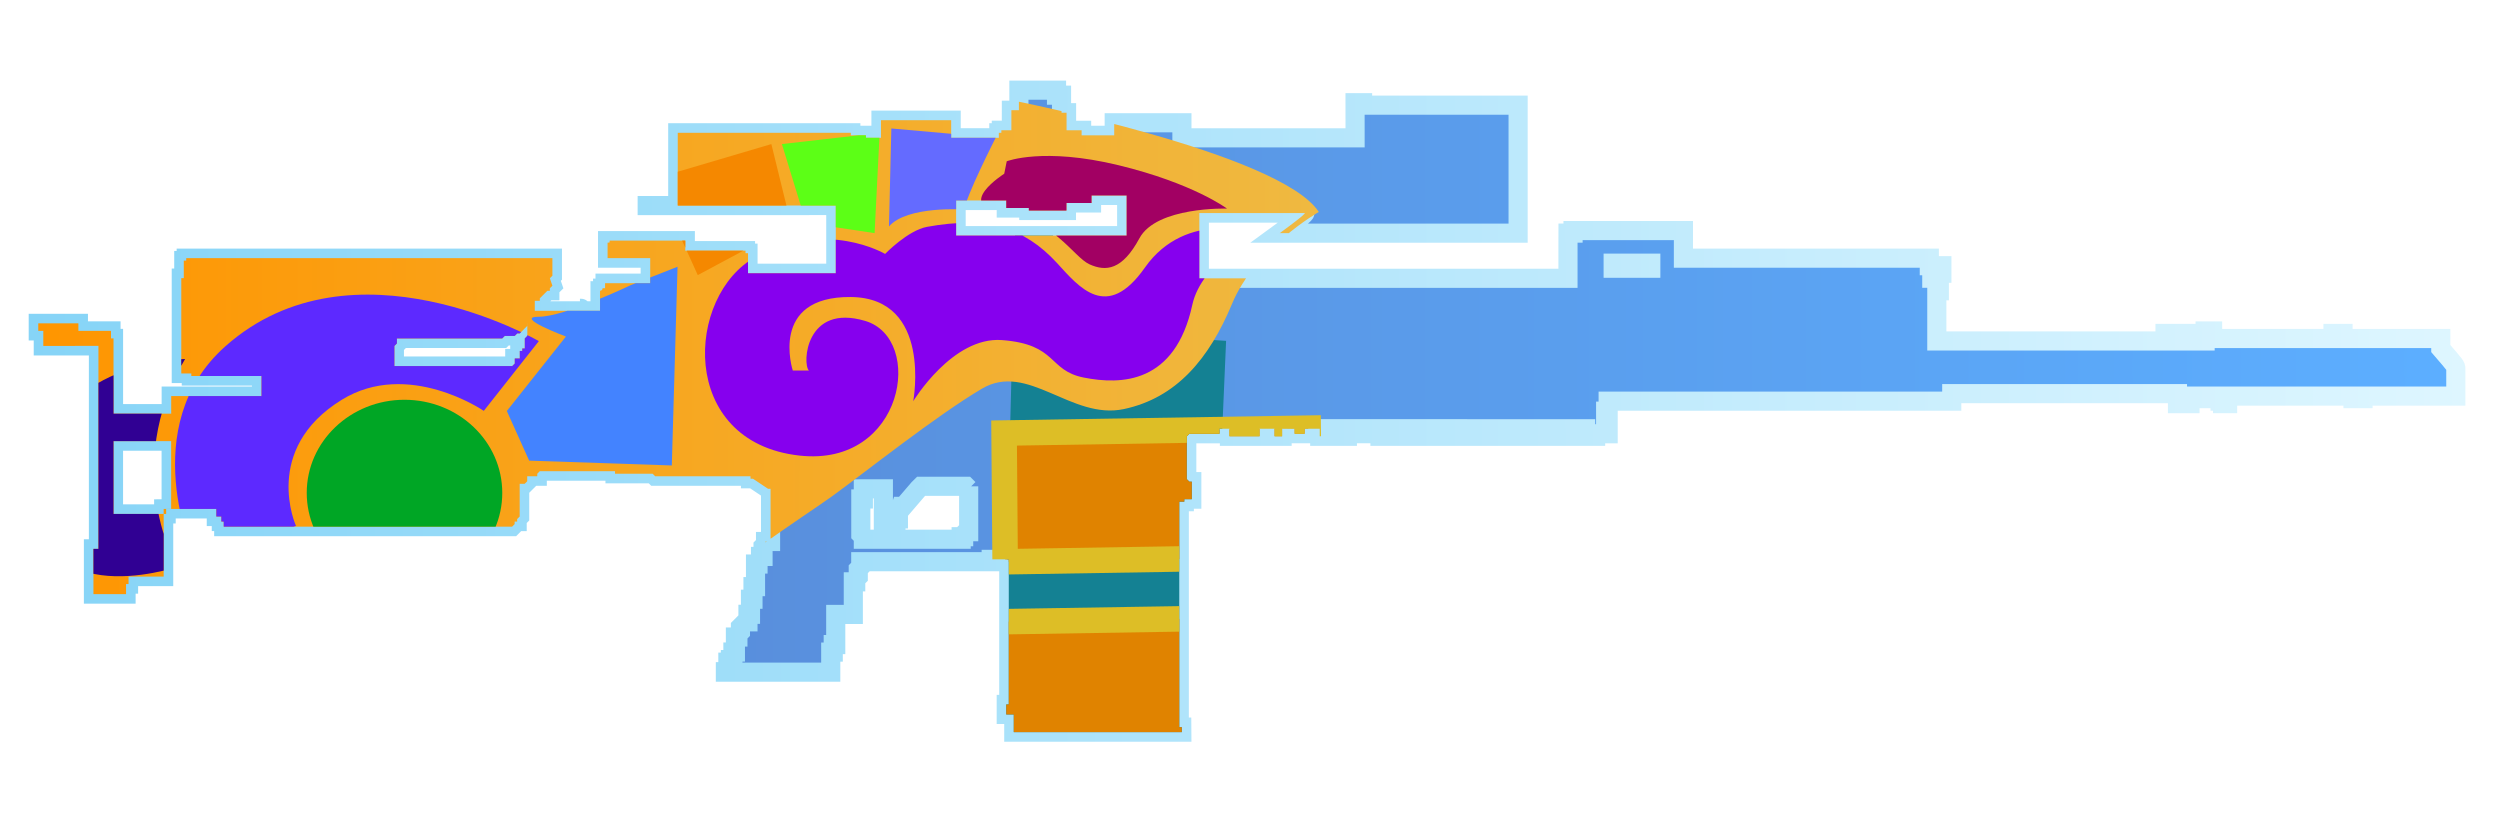 <?xml version="1.0" encoding="utf-8"?>
<!-- Generator: Adobe Illustrator 16.0.0, SVG Export Plug-In . SVG Version: 6.00 Build 0)  -->
<!DOCTYPE svg PUBLIC "-//W3C//DTD SVG 1.0//EN" "http://www.w3.org/TR/2001/REC-SVG-20010904/DTD/svg10.dtd">
<svg version="1.0" id="图层_1" xmlns="http://www.w3.org/2000/svg" xmlns:xlink="http://www.w3.org/1999/xlink" x="0px" y="0px"
	 width="98px" height="32px" viewBox="0 0 98 32" enable-background="new 0 0 98 32" xml:space="preserve">
<linearGradient id="SVGID_1_" gradientUnits="userSpaceOnUse" x1="372.46" y1="-262.717" x2="467.228" y2="-262.717" gradientTransform="matrix(1 0 0 -1 -370.96 -246.6)">
	<stop  offset="0" style="stop-color:#5782CE"/>
	<stop  offset="0.99" style="stop-color:#5CAEFF"/>
</linearGradient>
<linearGradient id="SVGID_2_" gradientUnits="userSpaceOnUse" x1="1.125" y1="16.117" x2="96.643" y2="16.117">
	<stop  offset="0" style="stop-color:#86D4F7"/>
	<stop  offset="1" style="stop-color:#DEF6FF"/>
</linearGradient>
<path fill="url(#SVGID_1_)" stroke="url(#SVGID_2_)" stroke-width="0.75" stroke-miterlimit="10" d="M96.268,14.446v0.098l0,0v0.098
	c0,0,0,0,0,0.099c0,0,0,0,0,0.098v0.099l0,0v0.098c0,0,0,0,0,0.099c0,0,0,0,0,0.098c0,0,0,0,0,0.099c0,0,0,0,0,0.098v0.098
	c-0.101,0-0.101,0-0.196,0c-1.181,0-2.36,0-3.441,0v0.098c-0.099,0-0.295,0-0.394,0v-0.098c-1.671,0-3.244,0-4.915,0v0.098v0.099
	v0.098l0,0c-0.098,0-0.098,0-0.197,0v-0.098h-0.098l0,0c0,0,0,0,0-0.099l0,0v-0.098c-0.098,0-0.295,0-0.491,0v0.098
	c-0.098,0-0.098,0-0.197,0v-0.098c-0.098,0-0.295,0-0.491,0v0.098v0.099v0.098c0,0-0.098,0-0.197,0h-0.098l0,0
	c-0.098,0-0.098,0-0.196,0l0,0v-0.098v-0.099v-0.098v-0.098c-2.949,0-5.8,0-8.651,0l0,0l0,0c0,0,0,0-0.098,0h-0.099v0.295
	c-0.099,0-0.197,0-0.295,0c-4.424,0-8.75,0-13.174,0v0.393c0,0,0,0-0.098,0v0.59h0.098v0.294h-0.098l0,0l0,0l0,0l0,0l0,0
	c-0.098,0-0.295,0-0.394,0v0.1c-0.098,0-0.196,0-0.391,0v-0.296c-0.197,0-0.491,0-0.688,0v0.296c-0.1,0-0.197,0-0.295,0v-0.296
	c-0.101,0-0.297,0-0.491,0v0.296c-0.101,0-0.297,0-0.394,0v-0.296c-0.195,0-0.391,0-0.59,0v0.296c-0.101,0-0.297,0-0.394,0v-0.296
	c-0.194,0-0.295,0-0.491,0v0.296c-0.098,0-0.295,0-0.391,0v-0.296c-0.197,0-0.394,0-0.593,0v0.296c-0.098,0-0.194,0-0.295,0v-0.296
	H57.34c-0.098,0-0.195,0-0.295,0v0.296c-0.1,0-0.196,0-0.295,0v-0.296c-0.196,0-0.394,0-0.592,0v0.296c-0.099,0-0.196,0-0.295,0
	v-0.296c-0.098,0-0.295,0-0.491,0v0.296c-0.099,0-0.295,0-0.394,0v-0.296c-0.194,0-0.295,0-0.491,0v0.296c-0.099,0-0.296,0-0.392,0
	v-0.296c-0.196,0-0.295,0-0.491,0v0.196c-0.1,0-0.197,0-0.295,0v-0.196c-0.197,0-0.297,0-0.491,0v0.296c-0.102,0-0.197,0-0.297,0
	v-0.296c-0.099,0-0.296,0-0.491,0v0.296c-0.1,0-0.195,0-0.296,0v-0.296c-0.196,0-0.391,0-0.59,0v0.196c-0.098,0-0.295,0-0.394,0
	v-0.196c-0.098,0-0.294,0-0.491,0v0.296c-0.098,0-0.196,0-0.295,0v-0.296c-0.197,0-0.393,0-0.589,0v0.296c-0.394,0-0.787,0-1.18,0
	v-0.296c-0.098,0-0.294,0-0.393,0v0.099l0,0l0,0l0,0v0.098l0,0l0,0l0,0c-0.098,0-0.197,0-0.295,0s-0.098,0-0.196,0h-0.099l0,0
	h-0.098l0,0l0,0c-0.099,0-0.099,0-0.197,0s-0.098,0-0.098,0l0,0l0,0c0,0,0,0-0.099,0h-0.098l0,0l-0.099,0.1l0,0l0,0v0.098l0,0l0,0
	l0,0c0,0,0,0,0,0.098l0,0c0,0,0,0,0,0.101v0.492c0,0,0,0,0,0.099c0,0.1,0,0.1,0,0.1v0.095v0.098v0.099v0.098c0,0.1,0,0.1,0,0.1v0.1
	c0,0,0,0,0,0.1l0,0l0.099,0.099l0,0c0,0,0,0,0.098,0l0,0l0,0l0,0v0.688l0,0l0,0l0,0l0,0c-0.098,0-0.197,0-0.294,0v0.098h-0.099
	c0,0,0,0-0.098,0l0,0c0,0.099,0,0.099,0,0.197s0,0.099,0,0.197c0,0,0,0.098,0,0.195c0,0.099,0,0.196,0,0.196c0,0.1,0,0.1,0,0.195
	s0,0.1,0,0.197c0,0.097,0,0.099,0,0.194c0,0.101,0,0.101,0,0.196c0,0.101,0,0.101,0,0.196c0,0.1,0,0.197,0,0.295
	c0,0,0,0.101,0,0.197c0,0.099,0,0.099,0,0.196s0,0.098,0,0.197c0,0.098,0,0.098,0,0.196s0,0.099,0,0.196c0,0,0,0.099,0,0.194
	c0,0.102,0,0.197,0,0.197c0,0.1,0,0.1,0,0.195c0,0.099,0,0.1,0,0.196c0,0.1,0,0.1,0,0.196c0,0,0,0.1,0,0.196
	c0,0.099,0,0.099,0,0.197c0,0.098,0,0.195,0,0.294c0,0.1,0,0.1,0,0.197s0,0.098,0,0.195c0,0.1,0,0.1,0,0.198
	c0,0.098,0,0.098,0,0.196c0,0.096,0,0.194,0,0.295c0,0,0,0.099,0,0.196c0,0.096,0,0.194,0,0.194c0,0.102,0,0.102,0,0.197
	c0,0,0,0.1,0,0.195c0,0.099,0,0.1,0,0.196c0,0.1,0,0.1,0,0.1v1.48c0,0.098,0,0.098,0,0.197v0.098v0.099v0.098c0,0,0,0,0.098,0V28.7
	c-2.163,0-4.228,0-6.39,0c-0.099,0-0.099,0-0.099,0h-0.098v-0.099c0,0,0,0,0-0.099c0-0.098,0,0,0-0.098v-0.099c0,0,0,0,0-0.098l0,0
	c0,0,0,0,0-0.1l0,0c0,0,0,0,0-0.1l0,0l0,0c-0.099,0-0.196,0-0.295,0v-0.392c0,0,0,0,0.099,0c0-0.099,0-0.195,0-0.195
	c0-0.101,0-0.101,0-0.196c0-0.1,0-0.1,0-0.197c0-0.097,0-0.099,0-0.196s0-0.098,0-0.196s0-0.099,0-0.195c0-0.1,0-0.196,0-0.296
	c0,0,0-0.099,0-0.195c0-0.101,0-0.101,0-0.196c0-0.1,0-0.1,0-0.197c0-0.097,0-0.099,0-0.196c0-0.097,0-0.196,0-0.295
	c0,0,0-0.099,0-0.196s0-0.196,0-0.196c0-0.099,0-0.099,0-0.195c0-0.101,0-0.101,0-0.196c0-0.1,0-0.1,0-0.197c0,0,0-0.099,0-0.194
	c0-0.1,0-0.1,0-0.198s0-0.195,0-0.293c0-0.101,0-0.101,0-0.198c0-0.099,0-0.099,0-0.196s0-0.098,0-0.195c0-0.1,0-0.1,0-0.197
	c0-0.096,0-0.196,0-0.294c0,0,0-0.101,0-0.197c0-0.096,0-0.099,0-0.196c-0.099,0-0.099,0-0.099,0c-0.098,0-0.197,0-0.295,0l0,0
	c0,0,0,0-0.098,0l0,0l0,0h-0.099c-0.098,0-0.098,0-0.098,0v0.092c-1.573,0-3.146,0-4.719,0c-0.098,0-0.295,0-0.394,0v0.195
	l-0.098,0.1l0,0l0,0l0,0l0,0l0,0v0.098l0,0l0,0v0.099l0,0v0.099l0,0l-0.099,0.098l0,0l0,0l0,0l0,0v0.099l0,0l0,0l0,0l0,0H33.45
	v0.098l0,0v0.1l0,0l0,0l0,0l0,0l0,0l0,0l0,0v1.081c0,0,0,0-0.099,0c-0.196,0-0.393,0-0.59,0l0,0v0.098l0,0l0,0l0,0l0,0l0,0l0,0l0,0
	l0,0l0,0l0,0l0,0l0,0l0,0l0,0v0.099l0,0l0,0l0,0l0,0l0,0l0,0l0,0l0,0l0,0l0,0v0.786l0,0v0.197l0,0l0,0l0,0c0,0,0,0-0.098,0v0.098
	l0,0v0.099l0,0l0,0l0,0l0,0l0,0l0,0l0,0l0,0v0.099l0,0l0,0l0,0l0,0l0,0l0,0l0,0l0,0h-0.098l0,0l0,0l0,0l0,0l0,0l0,0l0,0v0.098l0,0
	l0,0l0,0l0,0l0,0l0,0l0,0l0,0v0.491l0,0l0,0l0,0l0,0v0.099l0,0v0.099l0,0c0,0,0,0-0.099,0l0,0c-0.197,0-0.393,0-0.59,0h-0.098
	c0,0,0,0-0.098,0c0,0,0,0-0.098,0h-0.099c-0.098,0-0.098,0-0.197,0l0,0c-0.098,0-0.098,0-0.196,0c-0.099,0-0.099,0-0.197,0h-0.099
	h-0.098c-0.099,0-0.099,0-0.197,0h-0.099h-0.098h-0.098c-0.098,0-0.098,0-0.098,0h-0.099c-0.098,0-0.098,0-0.197,0h-0.098h-0.098
	l0,0h-0.099h-0.098H29.32h-0.098h-0.099h-0.098c-0.099,0-0.099,0-0.099,0s0,0-0.098,0h-0.098c-0.098,0-0.098,0-0.098,0
	c-0.099,0-0.099,0-0.197,0l0,0v-0.393l0,0v0.098l0,0l0,0l0,0l0,0l0,0l0,0c0,0,0,0,0.098,0v-0.098l0,0l0,0h0.099v-0.1l0,0l0,0
	c0,0,0,0,0.098,0v-0.098l0,0l0,0l0,0l0,0v-0.099l0,0v-0.098l0,0l0,0l0,0l0,0c0,0,0,0,0.098,0v-0.492l0,0l0,0l0,0l0,0l0,0l0,0v-0.098
	l0,0l0,0h0.098v-0.099l0.099-0.099v-0.099l0,0l0,0l0,0l0,0v-0.098l0.098-0.098l0,0l0.099-0.102l0,0l0,0h0.098v-0.099l0,0v-0.098l0,0
	V24.08l0,0l0,0l0,0h0.099v-0.099l0,0v-0.099l0,0l0,0l0,0l0,0l0,0l0,0v-0.098l0,0v-0.197l0,0l0,0V23.49h0.098l0,0v-0.099l0,0l0,0
	v-0.099l0,0l0,0l0,0l0,0v-0.099l0,0v-0.098l0,0l0,0v-0.098h0.099v-0.886c0,0,0,0,0.098,0l0,0l0,0l0,0v-0.098l0,0l0,0l0.098-0.101
	v-0.1c0,0,0,0,0.099,0l0,0v-0.098l0,0l0,0l0,0l0,0l0,0l0,0l0,0l0,0l0,0V21.62l0,0l0,0l0,0l0,0l0,0l0,0l0,0v-0.098l0,0v-0.098l0,0
	l0,0l0,0l0,0l0,0l0.098-0.098l0,0l0,0l0,0l0,0v-0.099l0,0l0,0l0,0l0,0l0,0l0,0l0,0l0,0l0,0l0,0c0,0,0,0,0.099,0l0,0h0.098v-0.098
	l0,0v-0.099l0,0v-0.099l0,0l0,0v-0.295l0,0v-0.098l0,0v-1.377h-0.098l0,0l0,0l0,0l0,0l0,0l0,0l0,0l0,0l-0.59-0.394l0,0l0,0h-0.098
	l0,0v-0.098H29.32l0,0l0,0c0,0,0,0-0.098,0l0,0l0,0l0,0l0,0l0,0c0,0,0,0-0.099,0c-1.18,0-2.359,0-3.44,0l0,0l0,0l0,0l0,0
	l-0.099-0.098c0,0,0,0-0.098,0l0,0c0,0,0,0-0.099,0l0,0h-0.098l0,0c0,0,0,0-0.099,0h-0.098c-0.295,0-0.688,0-0.983,0v-0.1
	c-0.786,0-1.475,0-2.261,0c0,0,0,0-0.099,0c-0.197,0-0.393,0-0.59,0l0,0l-0.098,0.1l0,0l0,0l0,0l0,0l0,0l0,0l0,0l0,0l0,0l0,0l0,0
	l0,0v0.098c0,0,0,0-0.099,0l0,0l0,0l0,0l0,0l0,0l0,0l0,0h-0.098l0,0l0,0l0,0l0,0h-0.099c0,0,0,0-0.098,0l0,0l0,0v0.098l0,0l0,0l0,0
	l0,0l0,0l0,0l0,0l0,0l0,0l0,0l0,0v0.099l0,0l-0.099,0.099l0,0l0,0l0,0l0,0l0,0l0,0l0,0l0,0l0,0l0,0l0,0l0,0l0,0l0,0h-0.098l0,0l0,0
	l0,0l0,0l0,0l0,0l0,0c0,0,0,0-0.098,0l0,0l0,0l0,0l0,0l0,0l0,0l0,0l0,0l0,0v0.099l0,0c0,0,0,0,0,0.098c0,0.099,0,0,0,0s0,0,0,0.099
	c0,0.101,0,0.101,0,0.101s0,0,0,0.099c0,0,0,0,0,0.1v0.098c0,0,0,0,0,0.099c0,0.101,0,0,0,0.101c0,0.099,0,0.099,0,0.099s0,0,0,0.1
	l0,0v0.091c0,0,0,0,0,0.098l0,0l-0.099,0.099c0,0,0,0,0,0.099c0,0,0,0-0.098,0c0,0,0,0,0,0.099c0,0,0,0-0.099,0.1c0,0,0,0-0.098,0
	l0,0h-0.098c0,0,0,0-0.098,0c0,0,0,0-0.099,0l0,0c-2.163,0-4.325,0-6.488,0c-0.786,0-1.475,0-2.261,0c-0.688,0-1.376,0-2.064,0l0,0
	c0,0,0,0-0.099,0v-0.1l0,0l0,0v-0.099H8.676l0,0c0-0.099,0-0.099,0-0.197l0,0c-0.098,0-0.196,0-0.196,0v-0.098l0,0c0,0,0,0,0-0.098
	l0,0c0,0,0,0,0-0.102c-0.688,0-1.376,0-2.064,0v0.102c0,0.098,0,0.098,0,0.195c0,0.099,0,0.099,0,0.195c0,0.101,0,0.101,0,0.196
	c0,0.097,0,0.196,0,0.295c0,0.101,0,0.101,0,0.197c0,0.096,0,0.1,0,0.195c0,0.098,0,0.099,0,0.196c0,0.1,0,0.1,0,0.195
	c0,0.1,0,0.1,0,0.197c0,0.099,0,0.099,0,0.196c0,0,0,0,0,0.099v0.394c-0.099,0-0.197,0-0.394,0l0,0c-0.295,0-0.688,0-0.983,0v0.294
	c0,0,0,0-0.098,0v0.393l0,0c0,0,0,0-0.099,0c-0.098,0-0.295,0-0.492,0l0,0l0,0l0,0H4.252l0,0c0,0,0,0-0.098,0s-0.197,0-0.197,0
	c-0.098,0-0.197,0-0.294,0l0,0v-0.094v-0.098v-0.098c0-0.102,0-0.102,0-0.102v-0.099c0,0,0,0,0-0.1c0-0.098,0-0.098,0-0.098v-0.099
	v-0.095v-0.098c0-0.1,0-0.1,0-0.1v-0.098v-0.098v-0.099v-0.099c0,0,0,0,0-0.099c0-0.1,0-0.1,0-0.1v-0.1c0,0,0.098,0,0.196,0v-0.292
	l0,0l0,0c0-0.098,0-0.098,0-0.196s0-0.099,0-0.194c0-0.102,0-0.102,0-0.197s0-0.1,0-0.195c0-0.099,0-0.1,0-0.196
	c0-0.1,0-0.1,0-0.195c0-0.101,0-0.101,0-0.197c0-0.099,0-0.197,0-0.295c0,0,0-0.1,0-0.196c0-0.1,0-0.1,0-0.197s0-0.195,0-0.195
	c0-0.1,0-0.198,0-0.198s0-0.098,0-0.195c0,0,0-0.099,0-0.195c0-0.101,0-0.197,0-0.197c0-0.1,0-0.1,0-0.195c0-0.098,0-0.099,0-0.196
	c0-0.1,0-0.1,0-0.195c0-0.1,0-0.1,0-0.197c0-0.099,0-0.099,0-0.196c0-0.097,0-0.196,0-0.295c0,0,0-0.099,0-0.197
	c0-0.098,0-0.098,0-0.196c0-0.098,0-0.098,0-0.196c0-0.099,0-0.099,0-0.196c0-0.099,0-0.197,0-0.295c0,0,0-0.098,0-0.196
	s0-0.197,0-0.197c0-0.099,0-0.099,0-0.197s0-0.098,0-0.196c0-0.099,0-0.099,0-0.197l0,0l0,0l0,0c0,0,0,0,0-0.099c0,0,0,0,0-0.098
	c0,0,0,0,0-0.099l0,0v-0.098c0,0,0,0,0-0.099v-0.106l0,0c0,0,0,0,0-0.099l0,0c0,0,0,0,0-0.098c0,0,0,0,0-0.098c0,0,0,0,0-0.098
	c0,0,0,0,0-0.099v0.492c0,0,0,0,0-0.099c0,0,0,0,0-0.098s0-0.098,0-0.098s0,0,0-0.098l0,0c0,0,0,0,0-0.099c0-0.098,0,0,0-0.098
	v-0.099H1.697l0,0v-0.196v-0.098v-0.295c-0.098,0-0.098,0-0.197,0v-0.295c0.295,0,0.492,0,0.786,0l0,0c0.295,0,0.492,0,0.787,0
	v0.295H2.975l0,0c0.492,0,0.885,0,1.376,0v0.295h0.099l0,0c0,0.098,0,0.098,0,0.197c0,0.098,0,0.196,0,0.196
	c0,0.098,0,0.098,0,0.197c0,0.098,0,0.098,0,0.196s0,0.098,0,0.197c0,0,0,0.098,0,0.197c0,0.098,0,0.098,0,0.196
	c0,0.099,0,0.197,0,0.295c0,0.098,0,0.098,0,0.196c0,0.098,0,0.098,0,0.197c0,0.098,0,0.098,0,0.196s0,0.098,0,0.197
	c0,0.098,0,0.197,0,0.294c0,0,0,0.099,0,0.197c0.786,0,1.475,0,2.261,0c0-0.099,0-0.099,0-0.197c0-0.098,0-0.098,0-0.196
	c0-0.098,0-0.098,0-0.197c0-0.098,0-0.098,0-0.098h0.099c0.098,0,0.098,0,0.197,0c1.082,0,2.162,0,3.244,0c0-0.098,0-0.098,0-0.196
	v-0.099v-0.098v-0.099c0-0.098,0-0.098,0-0.098v-0.099v-0.098l0,0c-0.885,0-1.868,0-2.752,0v-0.099c-0.098,0-0.197,0-0.393,0v-0.393
	l0,0v-0.295l0,0l0,0c0,0,0-0.098,0-0.197v-0.098c0-0.099,0-0.099,0-0.196c0-0.099,0-0.099,0-0.099s0-0.098,0-0.197v-0.098
	c0,0,0-0.098,0-0.197v-0.098c0-0.099,0-0.099,0-0.197s0-0.098,0-0.196v-0.099c0,0,0-0.098,0-0.197v-0.098c0-0.099,0-0.099,0-0.099
	v-0.098c0-0.099,0-0.099,0-0.197v-0.098c0,0,0-0.098,0-0.197l0,0v-0.295l0,0v-0.098h0.098v-0.688H7.3V10.12c0.099,0,0.099,0,0.197,0
	l0,0c0.099,0,0.196,0,0.394,0c3.047,0,6.193,0,9.24,0c0.099,0,0.197,0,0.295,0c0.393,0,0.885,0,1.278,0l0,0l0,0
	c0.197,0,0.492,0,0.786,0c0.197,0,0.394,0,0.59,0h0.197c0.394,0,0.688,0,1.082,0l0,0c0.098,0,0.196,0,0.295,0l0,0l0,0l0,0l0,0v0.491
	l0,0l0,0v0.099l0,0v0.098l0,0l0,0l0,0l0,0l-0.099,0.099l0,0l0.099,0.294l0,0L21.554,11.3l0,0v0.099h-0.098l0,0l-0.098,0.098l0,0l0,0
	l-0.098,0.098l0,0l-0.099,0.098l0,0l0,0l0,0l0,0v0.099h-0.098l0,0l0,0l0,0c0,0,0,0-0.099,0v0.491l0,0l0,0l0,0v0.099l0,0
	l-0.098,0.098l0,0l0,0l0,0l0,0l0,0l0,0l0,0l-0.099,0.098l0,0l0,0l-0.098,0.098l0,0l0,0v0.099l0,0l0,0l0,0l0,0l0,0l0,0l0,0l0,0l0,0
	l0,0l0,0l0,0l0,0l-0.099,0.098l0,0l0,0l0,0l0,0l0,0l0,0l0,0l0,0l-0.098,0.099l0,0l-0.098,0.098l0,0h-0.099l-0.098,0.098l0,0l0,0l0,0
	l0,0H20.08l0,0l0,0l0,0h-0.098l0,0c0,0,0,0-0.098,0l0,0l0,0h-0.098l0,0l-0.099,0.099l0,0l0,0c0,0,0,0-0.098,0l0,0H19.49l0,0h-0.098
	c-1.278,0-2.556,0-3.834,0v0.098l0,0v0.099l-0.098,0.098c0,0,0,0,0,0.099v0.098l0,0c0,0,0,0,0,0.099v0.098c0,0,0,0,0,0.098l0,0
	v0.098c0,0,0,0,0,0.099l0,0v0.098c0.885,0,1.868,0,2.752,0c0.59,0,1.18,0,1.77,0l0,0l0,0l0,0l0,0l0,0c0,0,0,0,0.098,0l0,0l0,0l0,0
	l0,0l0,0l0,0l0,0l0,0l0,0l0.099-0.098l0,0l0,0V14.15l0,0l0,0l0,0l0,0l0,0l0,0l0,0v-0.098l0,0l0,0c0,0,0,0,0.098,0l0,0
	c0,0,0,0,0.099,0l0,0l0,0l0,0l0,0l0,0l0,0v-0.098l0,0l0,0v-0.098l0,0l0,0l0,0l0,0l0,0v-0.099l0,0l0,0c0,0,0,0,0.098,0l0,0l0,0l0,0
	l0,0l0,0l0,0l0,0l0,0l0,0l0,0v-0.098l0,0l0,0l0,0c0,0,0,0,0.098,0l0,0l0,0v-0.099l0,0l0,0v-0.294l0,0l0,0l0,0l0,0l0,0l0,0l0,0l0,0
	l0,0l0,0l0,0l0,0l0,0l0,0l0,0l0.099-0.099l0,0l0,0l0,0l0,0l0,0v-0.098l0,0l0,0l0,0l0,0l0,0l0,0l0,0v-0.787l0,0l0,0l0,0l0,0l0,0l0,0
	c0,0,0,0,0.098,0l0,0l0,0l0,0l0,0l0,0l0,0l0,0l0,0v-0.098l0,0l0,0c0.099,0,0.099,0,0.196,0l0,0c0.197,0,0.394,0,0.688,0l0,0
	c0.098,0,0.197,0,0.295,0h0.098h0.099c0.098,0,0.098,0,0.197,0l0,0c0.294,0,0.491,0,0.786,0h0.294l0,0l0,0l0,0l0,0l0,0l0,0h0.099
	l0,0v-0.099v-0.098c0,0,0,0,0-0.099c0,0,0,0,0-0.098v-0.099v-0.098c0,0,0,0,0-0.098c0,0,0,0,0-0.098c0,0,0.099,0,0.099-0.099
	c0,0,0,0,0.098,0l0,0v-0.197l0,0h0.099c0.589,0,1.081,0,1.671,0V10.12c-0.393,0-0.885,0-1.278,0c-0.099,0-0.197,0-0.295,0
	c0,0,0,0-0.098,0V9.432c0.098,0,0.098,0,0.196,0c0.688,0,1.376,0,2.064,0l0,0l0,0l0,0l0,0l0,0h0.098l0,0l0,0l0,0l0,0
	c0.196,0,0.295,0,0.492,0c0,0,0,0,0.099,0l0,0h0.098l0,0l0,0V9.53l0,0v0.295c0.787,0,1.573,0,2.36,0v0.099h0.098v0.098v0.098l0,0
	c0,0,0,0,0,0.098v0.099c0,0,0,0,0,0.098c0,0.099,0,0,0,0.099l0,0v0.098l0,0c0,0,0,0,0,0.099l0,0c1.082,0,2.262,0,3.441,0v-0.099
	c0-0.098,0-0.098,0-0.196c0-0.098,0-0.098,0-0.197c0-0.098,0-0.098,0-0.196s0-0.197,0-0.295c0,0,0-0.098,0-0.196s0-0.098,0-0.197
	c0-0.098,0-0.098,0-0.197c0-0.098,0-0.098,0-0.196c0-0.098,0-0.197,0-0.295c0,0,0-0.098,0-0.196c0-0.099,0-0.197,0-0.197
	c0-0.099,0-0.099,0-0.197c-0.196,0-0.492,0-0.688,0l0,0l0,0l0,0h-0.098l0,0l0,0l0,0l0,0l0,0l0,0l0,0c0,0,0,0-0.099,0l0,0l0,0h-0.098
	l0,0H31.68c-2.163,0-4.228,0-6.39,0l0,0c-0.099,0-0.197,0-0.295,0h1.573c0-0.098,0-0.098,0-0.098V7.859V7.761l0,0
	c0-0.099,0-0.099,0-0.196c0,0,0-0.099,0-0.197c0-0.099,0-0.099,0-0.197c0,0,0-0.098,0-0.196c0-0.099,0-0.099,0-0.197V6.679
	c0-0.098,0-0.098,0-0.196c0-0.099,0-0.099,0-0.197V6.188c0-0.098,0-0.098,0-0.196c0-0.098,0-0.098,0-0.197c0,0,0-0.098,0-0.196
	s0-0.098,0-0.197c0,0,0-0.098,0-0.197c0.099,0,0.295,0,0.394,0l0,0c2.163,0,4.325,0,6.39,0v0.099c0,0,0.099,0,0.197,0l0,0h0.099l0,0
	h0.098h0.099l0,0h0.098v0.098c0,0,0,0,0.099,0l0,0l0,0l0,0l0,0c0.196,0,0.294,0,0.492,0V5.303c0-0.099,0-0.197,0-0.197
	c0-0.098,0-0.098,0-0.197c0,0,0-0.098,0-0.197c0.098,0,0.196,0,0.294,0c0,0,0,0,0.099,0c0.786,0,1.573,0,2.359,0v0.394l0,0
	c0,0.098,0,0.098,0,0.197v0.098c0.59,0,1.278,0,1.868,0V5.205c0,0,0,0,0.099,0V5.106c0.197,0,0.295,0,0.492,0l0,0c0,0,0,0-0.099,0
	v-0.59l0,0l0,0l0,0V4.32c0.099,0,0.197,0,0.295,0l0,0V4.222V4.124V4.025V3.927V3.829l0,0V3.534c0.491,0,0.983,0,1.475,0V3.73
	c0.098,0,0.098,0,0.196,0v0.492l0,0V4.32c0,0,0,0,0,0.099l0,0c0.098,0,0.197,0,0.197,0v0.688c0.197,0,0.393,0,0.59,0v0.197l0,0l0,0
	l0,0l0,0l0,0l0,0l0,0l0,0c0.393,0,0.885,0,1.278,0c0-0.099,0-0.099,0-0.197V5.008l0,0V4.812c0.787,0,1.475,0,2.261,0
	c0.098,0,0.196,0,0.393,0v0.197v0.098v0.098c0,0.099,0,0.099,0,0.197c0.688,0,1.376,0,2.064,0l0,0l0,0h0.098l0,0c0,0,0,0,0.098,0
	c0.099,0,0,0,0,0h0.099h0.099h0.098h0.098h0.098c0,0,0,0,0.099,0l0,0l0,0c0,0,0,0,0.098,0c0,0,0,0,0.099,0l0,0c0,0,0.098,0,0.197,0
	h0.098h0.098l0,0l0,0c0,0,0.102,0,0.197,0l0,0l0,0c0,0,0,0,0.099,0l0,0h0.099h0.098l0,0c0,0,0.101,0,0.197,0l0,0h0.099h0.098l0,0
	h0.098c0.099,0,0.099,0,0.099,0l0,0h0.099c0.099,0,0.099,0,0.196,0l0,0h0.098l0,0h0.1c0.098,0,0.098,0,0.196,0l0,0l0,0
	c0,0,0,0,0.098,0l0,0c0.099,0,0.197,0,0.295,0c0.1,0,0.1,0,0.197,0l0,0c0,0,0.098,0,0.196,0l0,0h0.099h0.099
	c0.098,0,0.098,0,0.195,0c0.1,0,0.1,0,0.197,0l0,0c0,0,0,0,0.099,0l0,0h0.098l0,0l0,0V4.025l0,0l0,0c0.099,0,0.197,0,0.295,0v0.098
	c1.868,0,3.735,0,5.604,0l0,0h0.099c0.101,0,0.196,0,0.394,0V4.32v0.099v0.098c0,0,0,0.099,0,0.196c0,0.099,0,0.099,0,0.197
	c0,0.099,0,0.099,0,0.197s0,0.098,0,0.197c0,0.098,0,0.197,0,0.295c0,0,0,0.098,0,0.196c0,0.099,0,0.197,0,0.197
	c0,0.099,0,0.099,0,0.196c0,0,0,0.099,0,0.197c0,0.099,0,0.099,0,0.197c0,0,0,0.098,0,0.197c0,0.098,0,0.098,0,0.197
	c0,0.098,0,0.098,0,0.196s0,0.098,0,0.197c0,0.098,0,0.098,0,0.197c0,0.098,0,0.196,0,0.294c0,0.099,0,0.099,0,0.197
	s0,0.197,0,0.295c0,0.099,0,0.099,0,0.197s0,0.098,0,0.196c0,0.099,0,0.099,0,0.197c0,0,0,0.099,0,0.196c-0.099,0-0.197,0-0.394,0
	l0,0c-1.865,0-3.735,0-5.603,0l0,0c-0.195,0-0.393,0-0.591,0c-0.098,0-0.098,0-0.197,0l0,0c0,0-0.098,0-0.195,0c0,0,0,0-0.099,0
	s-0.099,0-0.197,0l0,0h-0.098c-0.098,0-0.098,0-0.098,0l0,0c-0.102,0-0.102,0-0.197,0h-0.099c0,0,0,0-0.099,0
	c-0.098,0-0.098,0-0.098,0h-0.099h-0.098h-0.1c-0.098,0-0.098,0-0.098,0h-0.098h-0.099l0,0c-0.099,0-0.099,0-0.099,0
	s-0.099,0-0.196,0h-0.098c-0.101,0-0.101,0-0.101,0c-0.099,0-0.099,0-0.195,0h-0.098c1.08-0.786,0.982-0.786,0.982-0.786h-0.098
	h-0.099c-0.099,0-0.099,0-0.099,0h-0.099l0,0h-0.098l0,0c0,0,0,0-0.098,0l0,0c0,0,0,0-0.101,0h-0.099h-0.099h-0.096
	c-0.099,0-0.099,0-0.099,0s-0.099,0-0.196,0c-0.885,0-1.77,0-2.753,0l0,0h-0.099c0,0.099,0,0.099,0,0.099c0,0.098,0,0.098,0,0.196
	s0,0.098,0,0.197c0,0.098,0,0.098,0,0.197c0,0,0,0.098,0,0.196c0,0.098,0,0.098,0,0.197c0,0.098,0,0.196,0,0.294
	c0,0,0,0.099,0,0.197c0,0.098,0,0.098,0,0.196s0,0.098,0,0.197c0,0.098,0,0.098,0,0.197c0,0.098,0,0.196,0,0.294v0.099
	c4.817,0,9.634,0,14.451,0l0,0c0,0,0,0,0-0.099c0,0,0,0,0-0.098l0,0c0,0,0,0,0-0.099l0,0c0,0,0,0,0-0.098v-0.492c0,0,0,0,0-0.098
	l0,0c0,0,0,0,0-0.099s0,0,0-0.099c0,0,0,0,0-0.098l0,0V9.137c0.098,0,0.098,0,0.197,0V9.039c0.884,0,1.671,0,2.555,0l0,0
	c0.1,0,0.197,0,0.295,0c0,0,0,0,0.102,0l0,0l0,0l0,0h0.098l0,0l0,0l0,0h0.099l0,0l0,0l0,0h0.096l0,0c0,0,0,0,0.099,0l0,0
	c0.295,0,0.592,0,0.885,0l0,0l0,0l0,0c0,0,0,0,0.098,0v0.098l0,0l0,0l0,0l0,0v0.099l0,0v0.098l0,0v0.099l0,0V9.53l0,0l0,0l0,0l0,0
	l0,0v0.098l0,0v0.098l0,0v0.394c0.983,0,1.967,0,2.949,0c0,0,0,0,0.101,0h0.099l0,0c2.163,0,4.325,0,6.49,0v0.295
	c0.196,0,0.295,0,0.492,0v0.295c-0.102,0-0.296,0-0.395,0v0.197l0,0c0.099,0,0.197,0,0.296,0v0.098l0,0v0.394c0,0,0,0-0.099,0v0.098
	c0,0,0,0.098,0,0.196v0.099c0,0,0,0.098,0,0.197v0.098v0.099c0,0.098,0,0.098,0,0.197c0,0.098,0,0.098,0,0.098
	c0,0.098,0,0.098,0,0.196v0.099c0,0.098,0,0.098,0,0.197v0.098c0,0.098,0,0.098,0,0.197v0.098c2.949,0,5.997,0,8.946,0v-0.098
	v-0.099v-0.098c0,0,0,0,0.098,0c0.101,0,0.297,0,0.394,0v0.197v0.098h0.095l0,0c0.195,0,0.391,0,0.589,0v-0.295
	c0.099,0,0.099,0,0.197,0v0.098v0.099l0,0l0.098,0.098l0,0c0,0,0,0,0.1,0v-0.098c0,0,0-0.099,0-0.197c0,0,0,0,0-0.098
	c0.1,0,0.1,0,0.195,0l0,0h0.099v0.098l0,0v0.197c1.573,0,3.146,0,4.719,0v-0.197c0.098,0,0.295,0,0.394,0v0.197
	c1.278,0,2.556,0,3.832,0v0.197c0,0,0,0,0,0.098c0,0,0,0,0,0.099l0,0C96.268,14.347,96.268,14.347,96.268,14.446L96.268,14.446z
	 M63.236,10.514c0.491,0,0.982,0,1.475,0v-0.197c-0.492,0-0.983,0-1.475,0V10.514z M44.165,5.893L44.165,5.893L44.165,5.893
	L44.165,5.893z M40.331,8.154c-0.295,0-0.59,0-0.885,0V7.859c-0.59,0-1.278,0-1.868,0l0,0H37.48l0,0c0,0.099,0,0.099,0,0.197
	s0,0.098,0,0.197c0,0,0,0.098,0,0.197c0,0.098,0,0.098,0,0.196s0,0.098,0,0.197c0,0.098,0,0.098,0,0.197c0,0.098,0,0.098,0,0.196
	h0.099c2.163,0,4.424,0,6.586,0c0,0,0,0,0-0.099c0-0.098,0-0.196,0-0.294c0,0,0-0.099,0-0.197s0-0.196,0-0.196
	c0-0.099,0-0.099,0-0.197c0-0.099,0-0.099,0-0.197s0-0.098,0-0.197c0-0.098,0-0.098,0-0.197c-0.295,0-0.59,0-0.885,0h-0.099
	c-0.098,0-0.294,0-0.393,0v0.295c-0.294,0-0.688,0-0.983,0v0.295c-0.492,0-0.983,0-1.475,0V8.154z M33.843,19.164v0.099l0,0v0.295
	c0,0,0,0-0.099,0l0,0l0,0v0.099v0.098c0,0.101,0,0.101,0,0.101v0.099v0.099v0.096v0.098c0,0,0,0,0,0.101c0,0.1,0,0.1,0,0.1v0.098
	c0,0,0,0,0,0.098v0.098c0,0,0,0,0,0.102l0,0l0,0v0.099l0.099,0.1v0.093l0,0l0,0l0,0l0,0h0.098l0,0l0,0l0,0c0,0,0,0,0.099,0
	c0,0,0,0,0.098,0c0,0,0,0,0.098,0h0.098c0.983,0,2.065,0,3.048,0h0.098h0.099h0.098v-0.099c0,0,0,0,0.098,0l0,0v-0.099l0,0l0,0
	l0.099-0.098l0,0c0,0,0,0,0.098,0l0,0l0,0c0,0,0,0,0-0.1c0,0,0,0,0-0.1s0-0.1,0-0.1s0,0,0-0.099l0,0c0-0.099,0-0.099,0-0.099v-0.095
	v-0.098l0,0V20.05c0,0,0,0,0-0.102c0,0,0,0,0-0.099v-0.098l0,0v-0.098c0,0,0,0,0-0.099v-0.097l0,0v-0.295l0,0l0,0l0,0l0,0v-0.098
	l0,0v0.098l-0.098-0.098l0,0c0,0,0,0-0.099,0l0,0c-0.492,0-0.983,0-1.475,0l0,0l0,0l0,0l0,0l0,0l0,0l0,0l0,0c0,0,0,0-0.098,0l0,0
	c0,0,0,0-0.098,0l0,0l0,0l0,0l0,0l0,0l0,0l0,0l-0.099,0.098l0,0l0,0l-0.59,0.688c0,0,0,0-0.098,0l0,0l0,0l0,0l0,0l0,0l-0.099,0.295
	l0,0l0,0v0.098l0,0l0,0l0,0v0.099h-0.098v0.099l0,0l0,0v0.196l0,0v0.197l0,0v0.098l0,0l0,0l0,0l0,0v0.197h-0.099h-0.098h-0.099l0,0
	l0,0h-0.098l0,0l0,0l-0.098-0.099v-0.099l0,0v-0.098l0,0l0,0l0,0v0.295l0,0v-0.099l0,0v-0.296l0,0v-0.098l0,0l0,0c0,0,0,0,0-0.098
	l0,0c0,0,0,0,0-0.101v-0.195c0,0,0,0,0-0.099l0,0v-0.099V19.95v-0.098v-0.099c0,0,0,0,0-0.098l0,0v-0.099v-0.099l0,0v-0.295
	c-0.098,0-0.197,0-0.295,0l0,0C34.138,19.164,34.04,19.164,33.843,19.164L33.843,19.164L33.843,19.164L33.843,19.164L33.843,19.164z
	 M22.734,12.086C22.734,12.086,22.833,12.086,22.734,12.086L22.734,12.086L22.734,12.086L22.734,12.086z M4.449,17.395
	c0,0.099,0,0.099,0,0.197c0,0.098,0,0.098,0,0.196s0,0.194,0,0.194c0,0.101,0,0.101,0,0.197c0,0.096,0,0.1,0,0.195
	c0,0.098,0,0.099,0,0.196c0,0.1,0,0.1,0,0.195c0,0.1,0,0.197,0,0.296c0,0,0,0.1,0,0.196c0,0.1,0,0.1,0,0.196
	c0,0.099,0,0.197,0,0.197s0,0.098,0,0.195c0,0.099,0,0.099,0,0.198v0.102c0.688,0,1.376,0,2.064,0c0,0,0,0,0-0.098l0,0v-0.1l0,0
	c0.099,0,0.099,0,0.196,0l0,0l0,0v-0.688l0,0c0-0.099,0-0.099,0-0.196c0-0.099,0-0.099,0-0.195v-0.101c0,0,0,0,0-0.098
	s0-0.098,0-0.197c0-0.098,0-0.196,0-0.294c0,0,0-0.099,0-0.197c0-0.098,0-0.098,0-0.196s0-0.099,0-0.196c0-0.099,0-0.099,0-0.195
	v-0.101c-0.294,0-0.589,0-0.885,0c0,0-0.098,0-0.196,0c-0.394,0-0.787,0-1.18,0C4.449,17.296,4.449,17.296,4.449,17.395z
	 M15.459,19.95C15.459,19.95,15.558,19.95,15.459,19.95C15.558,19.95,15.558,19.95,15.459,19.95L15.459,19.95z"/>
<g>
	<defs>
		<path id="SVGID_3_" d="M96.268,14.446v0.098l0,0v0.098c0,0,0,0,0,0.099c0,0,0,0,0,0.098v0.099l0,0v0.098c0,0,0,0,0,0.099
			c0,0,0,0,0,0.098c0,0,0,0,0,0.099c0,0,0,0,0,0.098v0.098c-0.101,0-0.101,0-0.196,0c-1.181,0-2.36,0-3.441,0v0.098
			c-0.099,0-0.295,0-0.394,0v-0.098c-1.671,0-3.244,0-4.915,0v0.098v0.099v0.098l0,0c-0.098,0-0.098,0-0.197,0v-0.098h-0.098l0,0
			c0,0,0,0,0-0.099l0,0v-0.098c-0.098,0-0.295,0-0.491,0v0.098c-0.098,0-0.098,0-0.197,0v-0.098c-0.098,0-0.295,0-0.491,0v0.098
			v0.099v0.098c0,0-0.098,0-0.197,0h-0.098l0,0c-0.098,0-0.098,0-0.196,0l0,0v-0.098v-0.099v-0.098v-0.098c-2.949,0-5.8,0-8.651,0
			l0,0l0,0c0,0,0,0-0.098,0h-0.099v0.295c-0.099,0-0.197,0-0.295,0c-4.424,0-8.75,0-13.174,0v0.393c0,0,0,0-0.098,0v0.59h0.098
			v0.294h-0.098l0,0l0,0l0,0l0,0l0,0c-0.098,0-0.295,0-0.394,0v0.1c-0.098,0-0.196,0-0.391,0v-0.296c-0.197,0-0.491,0-0.688,0v0.296
			c-0.1,0-0.197,0-0.295,0v-0.296c-0.101,0-0.297,0-0.491,0v0.296c-0.101,0-0.297,0-0.394,0v-0.296c-0.195,0-0.391,0-0.59,0v0.296
			c-0.101,0-0.297,0-0.394,0v-0.296c-0.194,0-0.295,0-0.491,0v0.296c-0.098,0-0.295,0-0.391,0v-0.296c-0.197,0-0.394,0-0.593,0
			v0.296c-0.098,0-0.194,0-0.295,0v-0.296H57.34c-0.098,0-0.195,0-0.295,0v0.296c-0.1,0-0.196,0-0.295,0v-0.296
			c-0.196,0-0.394,0-0.592,0v0.296c-0.099,0-0.196,0-0.295,0v-0.296c-0.098,0-0.295,0-0.491,0v0.296c-0.099,0-0.295,0-0.394,0
			v-0.296c-0.194,0-0.295,0-0.491,0v0.296c-0.099,0-0.296,0-0.392,0v-0.296c-0.196,0-0.295,0-0.491,0v0.196c-0.1,0-0.197,0-0.295,0
			v-0.196c-0.197,0-0.297,0-0.491,0v0.296c-0.102,0-0.197,0-0.297,0v-0.296c-0.099,0-0.296,0-0.491,0v0.296c-0.1,0-0.195,0-0.296,0
			v-0.296c-0.196,0-0.391,0-0.59,0v0.196c-0.098,0-0.295,0-0.394,0v-0.196c-0.098,0-0.294,0-0.491,0v0.296c-0.098,0-0.196,0-0.295,0
			v-0.296c-0.197,0-0.393,0-0.589,0v0.296c-0.394,0-0.787,0-1.18,0v-0.296c-0.098,0-0.294,0-0.393,0v0.099l0,0l0,0l0,0v0.098l0,0
			l0,0l0,0c-0.098,0-0.197,0-0.295,0s-0.098,0-0.196,0h-0.099l0,0h-0.098l0,0l0,0c-0.099,0-0.099,0-0.197,0s-0.098,0-0.098,0l0,0
			l0,0c0,0,0,0-0.099,0h-0.098l0,0l-0.099,0.1l0,0l0,0v0.098l0,0l0,0l0,0c0,0,0,0,0,0.098l0,0c0,0,0,0,0,0.101v0.492
			c0,0,0,0,0,0.099c0,0.1,0,0.1,0,0.1v0.095v0.098v0.099v0.098c0,0.1,0,0.1,0,0.1v0.1c0,0,0,0,0,0.1l0,0l0.099,0.099l0,0
			c0,0,0,0,0.098,0l0,0l0,0l0,0v0.688l0,0l0,0l0,0l0,0c-0.098,0-0.197,0-0.294,0v0.098h-0.099c0,0,0,0-0.098,0l0,0
			c0,0.099,0,0.099,0,0.197s0,0.099,0,0.197c0,0,0,0.098,0,0.195c0,0.099,0,0.196,0,0.196c0,0.1,0,0.1,0,0.195s0,0.1,0,0.197
			c0,0.097,0,0.099,0,0.194c0,0.101,0,0.101,0,0.196c0,0.101,0,0.101,0,0.196c0,0.1,0,0.197,0,0.295c0,0,0,0.101,0,0.197
			c0,0.099,0,0.099,0,0.196s0,0.098,0,0.197c0,0.098,0,0.098,0,0.196s0,0.099,0,0.196c0,0,0,0.099,0,0.194c0,0.102,0,0.197,0,0.197
			c0,0.1,0,0.1,0,0.195c0,0.099,0,0.1,0,0.196c0,0.1,0,0.1,0,0.196c0,0,0,0.1,0,0.196c0,0.099,0,0.099,0,0.197
			c0,0.098,0,0.195,0,0.294c0,0.1,0,0.1,0,0.197s0,0.098,0,0.195c0,0.1,0,0.1,0,0.198c0,0.098,0,0.098,0,0.196
			c0,0.096,0,0.194,0,0.295c0,0,0,0.099,0,0.196c0,0.096,0,0.194,0,0.194c0,0.102,0,0.102,0,0.197c0,0,0,0.1,0,0.195
			c0,0.099,0,0.1,0,0.196c0,0.1,0,0.1,0,0.1v1.48c0,0.098,0,0.098,0,0.197v0.098v0.099v0.098c0,0,0,0,0.098,0V28.7
			c-2.163,0-4.228,0-6.39,0c-0.099,0-0.099,0-0.099,0h-0.098v-0.099c0,0,0,0,0-0.099c0-0.098,0,0,0-0.098v-0.099c0,0,0,0,0-0.098
			l0,0c0,0,0,0,0-0.1l0,0c0,0,0,0,0-0.1l0,0l0,0c-0.099,0-0.196,0-0.295,0v-0.392c0,0,0,0,0.099,0c0-0.099,0-0.195,0-0.195
			c0-0.101,0-0.101,0-0.196c0-0.1,0-0.1,0-0.197c0-0.097,0-0.099,0-0.196s0-0.098,0-0.196s0-0.099,0-0.195c0-0.1,0-0.196,0-0.296
			c0,0,0-0.099,0-0.195c0-0.101,0-0.101,0-0.196c0-0.1,0-0.1,0-0.197c0-0.097,0-0.099,0-0.196c0-0.097,0-0.196,0-0.295
			c0,0,0-0.099,0-0.196s0-0.196,0-0.196c0-0.099,0-0.099,0-0.195c0-0.101,0-0.101,0-0.196c0-0.1,0-0.1,0-0.197c0,0,0-0.099,0-0.194
			c0-0.1,0-0.1,0-0.198s0-0.195,0-0.293c0-0.101,0-0.101,0-0.198c0-0.099,0-0.099,0-0.196s0-0.098,0-0.195c0-0.1,0-0.1,0-0.197
			c0-0.096,0-0.196,0-0.294c0,0,0-0.101,0-0.197c0-0.096,0-0.099,0-0.196c-0.099,0-0.099,0-0.099,0c-0.098,0-0.197,0-0.295,0l0,0
			c0,0,0,0-0.098,0l0,0l0,0h-0.099c-0.098,0-0.098,0-0.098,0v0.092c-1.573,0-3.146,0-4.719,0c-0.098,0-0.295,0-0.394,0v0.195
			l-0.098,0.1l0,0l0,0l0,0l0,0l0,0v0.098l0,0l0,0v0.099l0,0v0.099l0,0l-0.099,0.098l0,0l0,0l0,0l0,0v0.099l0,0l0,0l0,0l0,0H33.45
			v0.098l0,0v0.1l0,0l0,0l0,0l0,0l0,0l0,0l0,0v1.081c0,0,0,0-0.099,0c-0.196,0-0.393,0-0.59,0l0,0v0.098l0,0l0,0l0,0l0,0l0,0l0,0
			l0,0l0,0l0,0l0,0l0,0l0,0l0,0l0,0v0.099l0,0l0,0l0,0l0,0l0,0l0,0l0,0l0,0l0,0l0,0v0.786l0,0v0.197l0,0l0,0l0,0c0,0,0,0-0.098,0
			v0.098l0,0v0.099l0,0l0,0l0,0l0,0l0,0l0,0l0,0l0,0v0.099l0,0l0,0l0,0l0,0l0,0l0,0l0,0l0,0h-0.098l0,0l0,0l0,0l0,0l0,0l0,0l0,0
			v0.098l0,0l0,0l0,0l0,0l0,0l0,0l0,0l0,0v0.491l0,0l0,0l0,0l0,0v0.099l0,0v0.099l0,0c0,0,0,0-0.099,0l0,0c-0.197,0-0.393,0-0.59,0
			h-0.098c0,0,0,0-0.098,0c0,0,0,0-0.098,0h-0.099c-0.098,0-0.098,0-0.197,0l0,0c-0.098,0-0.098,0-0.196,0c-0.099,0-0.099,0-0.197,0
			h-0.099h-0.098c-0.099,0-0.099,0-0.197,0h-0.099h-0.098h-0.098c-0.098,0-0.098,0-0.098,0h-0.099c-0.098,0-0.098,0-0.197,0h-0.098
			h-0.098l0,0h-0.099h-0.098H29.32h-0.098h-0.099h-0.098c-0.099,0-0.099,0-0.099,0s0,0-0.098,0h-0.098c-0.098,0-0.098,0-0.098,0
			c-0.099,0-0.099,0-0.197,0l0,0v-0.393l0,0v0.098l0,0l0,0l0,0l0,0l0,0l0,0c0,0,0,0,0.098,0v-0.098l0,0l0,0h0.099v-0.1l0,0l0,0
			c0,0,0,0,0.098,0v-0.098l0,0l0,0l0,0l0,0v-0.099l0,0v-0.098l0,0l0,0l0,0l0,0c0,0,0,0,0.098,0v-0.492l0,0l0,0l0,0l0,0l0,0l0,0
			v-0.098l0,0l0,0h0.098v-0.099l0.099-0.099v-0.099l0,0l0,0l0,0l0,0v-0.098l0.098-0.098l0,0l0.099-0.102l0,0l0,0h0.098v-0.099l0,0
			v-0.098l0,0V24.08l0,0l0,0l0,0h0.099v-0.099l0,0v-0.099l0,0l0,0l0,0l0,0l0,0l0,0v-0.098l0,0v-0.197l0,0l0,0V23.49h0.098l0,0
			v-0.099l0,0l0,0v-0.099l0,0l0,0l0,0l0,0v-0.099l0,0v-0.098l0,0l0,0v-0.098h0.099v-0.886c0,0,0,0,0.098,0l0,0l0,0l0,0v-0.098l0,0
			l0,0l0.098-0.101v-0.1c0,0,0,0,0.099,0l0,0v-0.098l0,0l0,0l0,0l0,0l0,0l0,0l0,0l0,0l0,0V21.62l0,0l0,0l0,0l0,0l0,0l0,0l0,0v-0.098
			l0,0v-0.098l0,0l0,0l0,0l0,0l0,0l0.098-0.098l0,0l0,0l0,0l0,0v-0.099l0,0l0,0l0,0l0,0l0,0l0,0l0,0l0,0l0,0l0,0c0,0,0,0,0.099,0
			l0,0h0.098v-0.098l0,0v-0.099l0,0v-0.099l0,0l0,0v-0.295l0,0v-0.098l0,0v-1.377h-0.098l0,0l0,0l0,0l0,0l0,0l0,0l0,0l0,0
			l-0.59-0.394l0,0l0,0h-0.098l0,0v-0.098H29.32l0,0l0,0c0,0,0,0-0.098,0l0,0l0,0l0,0l0,0l0,0c0,0,0,0-0.099,0
			c-1.18,0-2.359,0-3.44,0l0,0l0,0l0,0l0,0l-0.099-0.098c0,0,0,0-0.098,0l0,0c0,0,0,0-0.099,0l0,0h-0.098l0,0c0,0,0,0-0.099,0
			h-0.098c-0.295,0-0.688,0-0.983,0v-0.1c-0.786,0-1.475,0-2.261,0c0,0,0,0-0.099,0c-0.197,0-0.393,0-0.59,0l0,0l-0.098,0.1l0,0l0,0
			l0,0l0,0l0,0l0,0l0,0l0,0l0,0l0,0l0,0l0,0v0.098c0,0,0,0-0.099,0l0,0l0,0l0,0l0,0l0,0l0,0l0,0h-0.098l0,0l0,0l0,0l0,0h-0.099
			c0,0,0,0-0.098,0l0,0l0,0v0.098l0,0l0,0l0,0l0,0l0,0l0,0l0,0l0,0l0,0l0,0l0,0v0.099l0,0l-0.099,0.099l0,0l0,0l0,0l0,0l0,0l0,0l0,0
			l0,0l0,0l0,0l0,0l0,0l0,0l0,0h-0.098l0,0l0,0l0,0l0,0l0,0l0,0l0,0c0,0,0,0-0.098,0l0,0l0,0l0,0l0,0l0,0l0,0l0,0l0,0l0,0v0.099l0,0
			c0,0,0,0,0,0.098c0,0.099,0,0,0,0s0,0,0,0.099c0,0.101,0,0.101,0,0.101s0,0,0,0.099c0,0,0,0,0,0.1v0.098c0,0,0,0,0,0.099
			c0,0.101,0,0,0,0.101c0,0.099,0,0.099,0,0.099s0,0,0,0.1l0,0v0.091c0,0,0,0,0,0.098l0,0l-0.099,0.099c0,0,0,0,0,0.099
			c0,0,0,0-0.098,0c0,0,0,0,0,0.099c0,0,0,0-0.099,0.1c0,0,0,0-0.098,0l0,0h-0.098c0,0,0,0-0.098,0c0,0,0,0-0.099,0l0,0
			c-2.163,0-4.325,0-6.488,0c-0.786,0-1.475,0-2.261,0c-0.688,0-1.376,0-2.064,0l0,0c0,0,0,0-0.099,0v-0.1l0,0l0,0v-0.099H8.676l0,0
			c0-0.099,0-0.099,0-0.197l0,0c-0.098,0-0.196,0-0.196,0v-0.098l0,0c0,0,0,0,0-0.098l0,0c0,0,0,0,0-0.102c-0.688,0-1.376,0-2.064,0
			v0.102c0,0.098,0,0.098,0,0.195c0,0.099,0,0.099,0,0.195c0,0.101,0,0.101,0,0.196c0,0.097,0,0.196,0,0.295
			c0,0.101,0,0.101,0,0.197c0,0.096,0,0.1,0,0.195c0,0.098,0,0.099,0,0.196c0,0.1,0,0.1,0,0.195c0,0.1,0,0.1,0,0.197
			c0,0.099,0,0.099,0,0.196c0,0,0,0,0,0.099v0.394c-0.099,0-0.197,0-0.394,0l0,0c-0.295,0-0.688,0-0.983,0v0.294c0,0,0,0-0.098,0
			v0.393l0,0c0,0,0,0-0.099,0c-0.098,0-0.295,0-0.492,0l0,0l0,0l0,0H4.252l0,0c0,0,0,0-0.098,0s-0.197,0-0.197,0
			c-0.098,0-0.197,0-0.294,0l0,0v-0.094v-0.098v-0.098c0-0.102,0-0.102,0-0.102v-0.099c0,0,0,0,0-0.1c0-0.098,0-0.098,0-0.098
			v-0.099v-0.095v-0.098c0-0.1,0-0.1,0-0.1v-0.098v-0.098v-0.099v-0.099c0,0,0,0,0-0.099c0-0.1,0-0.1,0-0.1v-0.1
			c0,0,0.098,0,0.196,0v-0.292l0,0l0,0c0-0.098,0-0.098,0-0.196s0-0.099,0-0.194c0-0.102,0-0.102,0-0.197s0-0.1,0-0.195
			c0-0.099,0-0.1,0-0.196c0-0.1,0-0.1,0-0.195c0-0.101,0-0.101,0-0.197c0-0.099,0-0.197,0-0.295c0,0,0-0.1,0-0.196
			c0-0.1,0-0.1,0-0.197s0-0.195,0-0.195c0-0.1,0-0.198,0-0.198s0-0.098,0-0.195c0,0,0-0.099,0-0.195c0-0.101,0-0.197,0-0.197
			c0-0.1,0-0.1,0-0.195c0-0.098,0-0.099,0-0.196c0-0.1,0-0.1,0-0.195c0-0.1,0-0.1,0-0.197c0-0.099,0-0.099,0-0.196
			c0-0.097,0-0.196,0-0.295c0,0,0-0.099,0-0.197c0-0.098,0-0.098,0-0.196c0-0.098,0-0.098,0-0.196c0-0.099,0-0.099,0-0.196
			c0-0.099,0-0.197,0-0.295c0,0,0-0.098,0-0.196s0-0.197,0-0.197c0-0.099,0-0.099,0-0.197s0-0.098,0-0.196c0-0.099,0-0.099,0-0.197
			l0,0l0,0l0,0c0,0,0,0,0-0.099c0,0,0,0,0-0.098c0,0,0,0,0-0.099l0,0v-0.098c0,0,0,0,0-0.099v-0.106l0,0c0,0,0,0,0-0.099l0,0
			c0,0,0,0,0-0.098c0,0,0,0,0-0.098c0,0,0,0,0-0.098c0,0,0,0,0-0.099v0.492c0,0,0,0,0-0.099c0,0,0,0,0-0.098s0-0.098,0-0.098
			s0,0,0-0.098l0,0c0,0,0,0,0-0.099c0-0.098,0,0,0-0.098v-0.099H1.697l0,0v-0.196v-0.098v-0.295c-0.098,0-0.098,0-0.197,0v-0.295
			c0.295,0,0.492,0,0.786,0l0,0c0.295,0,0.492,0,0.787,0v0.295H2.975l0,0c0.492,0,0.885,0,1.376,0v0.295h0.099l0,0
			c0,0.098,0,0.098,0,0.197c0,0.098,0,0.196,0,0.196c0,0.098,0,0.098,0,0.197c0,0.098,0,0.098,0,0.196s0,0.098,0,0.197
			c0,0,0,0.098,0,0.197c0,0.098,0,0.098,0,0.196c0,0.099,0,0.197,0,0.295c0,0.098,0,0.098,0,0.196c0,0.098,0,0.098,0,0.197
			c0,0.098,0,0.098,0,0.196s0,0.098,0,0.197c0,0.098,0,0.197,0,0.294c0,0,0,0.099,0,0.197c0.786,0,1.475,0,2.261,0
			c0-0.099,0-0.099,0-0.197c0-0.098,0-0.098,0-0.196c0-0.098,0-0.098,0-0.197c0-0.098,0-0.098,0-0.098h0.099
			c0.098,0,0.098,0,0.197,0c1.082,0,2.162,0,3.244,0c0-0.098,0-0.098,0-0.196v-0.099v-0.098v-0.099c0-0.098,0-0.098,0-0.098v-0.099
			v-0.098l0,0c-0.885,0-1.868,0-2.752,0v-0.099c-0.098,0-0.197,0-0.393,0v-0.393l0,0v-0.295l0,0l0,0c0,0,0-0.098,0-0.197v-0.098
			c0-0.099,0-0.099,0-0.196c0-0.099,0-0.099,0-0.099s0-0.098,0-0.197v-0.098c0,0,0-0.098,0-0.197v-0.098c0-0.099,0-0.099,0-0.197
			s0-0.098,0-0.196v-0.099c0,0,0-0.098,0-0.197v-0.098c0-0.099,0-0.099,0-0.099v-0.098c0-0.099,0-0.099,0-0.197v-0.098
			c0,0,0-0.098,0-0.197l0,0v-0.295l0,0v-0.098h0.098v-0.688H7.3V10.12c0.099,0,0.099,0,0.197,0l0,0c0.099,0,0.196,0,0.394,0
			c3.047,0,6.193,0,9.24,0c0.099,0,0.197,0,0.295,0c0.393,0,0.885,0,1.278,0l0,0l0,0c0.197,0,0.492,0,0.786,0
			c0.197,0,0.394,0,0.59,0h0.197c0.394,0,0.688,0,1.082,0l0,0c0.098,0,0.196,0,0.295,0l0,0l0,0l0,0l0,0v0.491l0,0l0,0v0.099l0,0
			v0.098l0,0l0,0l0,0l0,0l-0.099,0.099l0,0l0.099,0.294l0,0L21.554,11.3l0,0v0.099h-0.098l0,0l-0.098,0.098l0,0l0,0l-0.098,0.098
			l0,0l-0.099,0.098l0,0l0,0l0,0l0,0v0.099h-0.098l0,0l0,0l0,0c0,0,0,0-0.099,0v0.491l0,0l0,0l0,0v0.099l0,0l-0.098,0.098l0,0l0,0
			l0,0l0,0l0,0l0,0l0,0l-0.099,0.098l0,0l0,0l-0.098,0.098l0,0l0,0v0.099l0,0l0,0l0,0l0,0l0,0l0,0l0,0l0,0l0,0l0,0l0,0l0,0l0,0
			l-0.099,0.098l0,0l0,0l0,0l0,0l0,0l0,0l0,0l0,0l-0.098,0.099l0,0l-0.098,0.098l0,0h-0.099l-0.098,0.098l0,0l0,0l0,0l0,0H20.08l0,0
			l0,0l0,0h-0.098l0,0c0,0,0,0-0.098,0l0,0l0,0h-0.098l0,0l-0.099,0.099l0,0l0,0c0,0,0,0-0.098,0l0,0H19.49l0,0h-0.098
			c-1.278,0-2.556,0-3.834,0v0.098l0,0v0.099l-0.098,0.098c0,0,0,0,0,0.099v0.098l0,0c0,0,0,0,0,0.099v0.098c0,0,0,0,0,0.098l0,0
			v0.098c0,0,0,0,0,0.099l0,0v0.098c0.885,0,1.868,0,2.752,0c0.59,0,1.18,0,1.77,0l0,0l0,0l0,0l0,0l0,0c0,0,0,0,0.098,0l0,0l0,0l0,0
			l0,0l0,0l0,0l0,0l0,0l0,0l0.099-0.098l0,0l0,0V14.15l0,0l0,0l0,0l0,0l0,0l0,0l0,0v-0.098l0,0l0,0c0,0,0,0,0.098,0l0,0
			c0,0,0,0,0.099,0l0,0l0,0l0,0l0,0l0,0l0,0v-0.098l0,0l0,0v-0.098l0,0l0,0l0,0l0,0l0,0v-0.099l0,0l0,0c0,0,0,0,0.098,0l0,0l0,0l0,0
			l0,0l0,0l0,0l0,0l0,0l0,0l0,0v-0.098l0,0l0,0l0,0c0,0,0,0,0.098,0l0,0l0,0v-0.099l0,0l0,0v-0.294l0,0l0,0l0,0l0,0l0,0l0,0l0,0l0,0
			l0,0l0,0l0,0l0,0l0,0l0,0l0,0l0.099-0.099l0,0l0,0l0,0l0,0l0,0v-0.098l0,0l0,0l0,0l0,0l0,0l0,0l0,0v-0.787l0,0l0,0l0,0l0,0l0,0
			l0,0c0,0,0,0,0.098,0l0,0l0,0l0,0l0,0l0,0l0,0l0,0l0,0v-0.098l0,0l0,0c0.099,0,0.099,0,0.196,0l0,0c0.197,0,0.394,0,0.688,0l0,0
			c0.098,0,0.197,0,0.295,0h0.098h0.099c0.098,0,0.098,0,0.197,0l0,0c0.294,0,0.491,0,0.786,0h0.294l0,0l0,0l0,0l0,0l0,0l0,0h0.099
			l0,0v-0.099v-0.098c0,0,0,0,0-0.099c0,0,0,0,0-0.098v-0.099v-0.098c0,0,0,0,0-0.098c0,0,0,0,0-0.098c0,0,0.099,0,0.099-0.099
			c0,0,0,0,0.098,0l0,0v-0.197l0,0h0.099c0.589,0,1.081,0,1.671,0V10.12c-0.393,0-0.885,0-1.278,0c-0.099,0-0.197,0-0.295,0
			c0,0,0,0-0.098,0V9.432c0.098,0,0.098,0,0.196,0c0.688,0,1.376,0,2.064,0l0,0l0,0l0,0l0,0l0,0h0.098l0,0l0,0l0,0l0,0
			c0.196,0,0.295,0,0.492,0c0,0,0,0,0.099,0l0,0h0.098l0,0l0,0V9.53l0,0v0.295c0.787,0,1.573,0,2.36,0v0.099h0.098v0.098v0.098l0,0
			c0,0,0,0,0,0.098v0.099c0,0,0,0,0,0.098c0,0.099,0,0,0,0.099l0,0v0.098l0,0c0,0,0,0,0,0.099l0,0c1.082,0,2.262,0,3.441,0v-0.099
			c0-0.098,0-0.098,0-0.196c0-0.098,0-0.098,0-0.197c0-0.098,0-0.098,0-0.196s0-0.197,0-0.295c0,0,0-0.098,0-0.196s0-0.098,0-0.197
			c0-0.098,0-0.098,0-0.197c0-0.098,0-0.098,0-0.196c0-0.098,0-0.197,0-0.295c0,0,0-0.098,0-0.196c0-0.099,0-0.197,0-0.197
			c0-0.099,0-0.099,0-0.197c-0.196,0-0.492,0-0.688,0l0,0l0,0l0,0h-0.098l0,0l0,0l0,0l0,0l0,0l0,0l0,0c0,0,0,0-0.099,0l0,0l0,0
			h-0.098l0,0H31.68c-2.163,0-4.228,0-6.39,0l0,0c-0.099,0-0.197,0-0.295,0h1.573c0-0.098,0-0.098,0-0.098V7.859V7.761l0,0
			c0-0.099,0-0.099,0-0.196c0,0,0-0.099,0-0.197c0-0.099,0-0.099,0-0.197c0,0,0-0.098,0-0.196c0-0.099,0-0.099,0-0.197V6.679
			c0-0.098,0-0.098,0-0.196c0-0.099,0-0.099,0-0.197V6.188c0-0.098,0-0.098,0-0.196c0-0.098,0-0.098,0-0.197c0,0,0-0.098,0-0.196
			s0-0.098,0-0.197c0,0,0-0.098,0-0.197c0.099,0,0.295,0,0.394,0l0,0c2.163,0,4.325,0,6.39,0v0.099c0,0,0.099,0,0.197,0l0,0h0.099
			l0,0h0.098h0.099l0,0h0.098v0.098c0,0,0,0,0.099,0l0,0l0,0l0,0l0,0c0.196,0,0.294,0,0.492,0V5.303c0-0.099,0-0.197,0-0.197
			c0-0.098,0-0.098,0-0.197c0,0,0-0.098,0-0.197c0.098,0,0.196,0,0.294,0c0,0,0,0,0.099,0c0.786,0,1.573,0,2.359,0v0.394l0,0
			c0,0.098,0,0.098,0,0.197v0.098c0.59,0,1.278,0,1.868,0V5.205c0,0,0,0,0.099,0V5.106c0.197,0,0.295,0,0.492,0l0,0c0,0,0,0-0.099,0
			v-0.59l0,0l0,0l0,0V4.32c0.099,0,0.197,0,0.295,0l0,0V4.222V4.124V4.025V3.927V3.829l0,0V3.534c0.491,0,0.983,0,1.475,0V3.73
			c0.098,0,0.098,0,0.196,0v0.492l0,0V4.32c0,0,0,0,0,0.099l0,0c0.098,0,0.197,0,0.197,0v0.688c0.197,0,0.393,0,0.59,0v0.197l0,0
			l0,0l0,0l0,0l0,0l0,0l0,0l0,0c0.393,0,0.885,0,1.278,0c0-0.099,0-0.099,0-0.197V5.008l0,0V4.812c0.787,0,1.475,0,2.261,0
			c0.098,0,0.196,0,0.393,0v0.197v0.098v0.098c0,0.099,0,0.099,0,0.197c0.688,0,1.376,0,2.064,0l0,0l0,0h0.098l0,0c0,0,0,0,0.098,0
			c0.099,0,0,0,0,0h0.099h0.099h0.098h0.098h0.098c0,0,0,0,0.099,0l0,0l0,0c0,0,0,0,0.098,0c0,0,0,0,0.099,0l0,0
			c0,0,0.098,0,0.197,0h0.098h0.098l0,0l0,0c0,0,0.102,0,0.197,0l0,0l0,0c0,0,0,0,0.099,0l0,0h0.099h0.098l0,0c0,0,0.101,0,0.197,0
			l0,0h0.099h0.098l0,0h0.098c0.099,0,0.099,0,0.099,0l0,0h0.099c0.099,0,0.099,0,0.196,0l0,0h0.098l0,0h0.1
			c0.098,0,0.098,0,0.196,0l0,0l0,0c0,0,0,0,0.098,0l0,0c0.099,0,0.197,0,0.295,0c0.1,0,0.1,0,0.197,0l0,0c0,0,0.098,0,0.196,0l0,0
			h0.099h0.099c0.098,0,0.098,0,0.195,0c0.1,0,0.1,0,0.197,0l0,0c0,0,0,0,0.099,0l0,0h0.098l0,0l0,0V4.025l0,0l0,0
			c0.099,0,0.197,0,0.295,0v0.098c1.868,0,3.735,0,5.604,0l0,0h0.099c0.101,0,0.196,0,0.394,0V4.32v0.099v0.098c0,0,0,0.099,0,0.196
			c0,0.099,0,0.099,0,0.197c0,0.099,0,0.099,0,0.197s0,0.098,0,0.197c0,0.098,0,0.197,0,0.295c0,0,0,0.098,0,0.196
			c0,0.099,0,0.197,0,0.197c0,0.099,0,0.099,0,0.196c0,0,0,0.099,0,0.197c0,0.099,0,0.099,0,0.197c0,0,0,0.098,0,0.197
			c0,0.098,0,0.098,0,0.197c0,0.098,0,0.098,0,0.196s0,0.098,0,0.197c0,0.098,0,0.098,0,0.197c0,0.098,0,0.196,0,0.294
			c0,0.099,0,0.099,0,0.197s0,0.197,0,0.295c0,0.099,0,0.099,0,0.197s0,0.098,0,0.196c0,0.099,0,0.099,0,0.197c0,0,0,0.099,0,0.196
			c-0.099,0-0.197,0-0.394,0l0,0c-1.865,0-3.735,0-5.603,0l0,0c-0.195,0-0.393,0-0.591,0c-0.098,0-0.098,0-0.197,0l0,0
			c0,0-0.098,0-0.195,0c0,0,0,0-0.099,0s-0.099,0-0.197,0l0,0h-0.098c-0.098,0-0.098,0-0.098,0l0,0c-0.102,0-0.102,0-0.197,0h-0.099
			c0,0,0,0-0.099,0c-0.098,0-0.098,0-0.098,0h-0.099h-0.098h-0.1c-0.098,0-0.098,0-0.098,0h-0.098h-0.099l0,0
			c-0.099,0-0.099,0-0.099,0s-0.099,0-0.196,0h-0.098c-0.101,0-0.101,0-0.101,0c-0.099,0-0.099,0-0.195,0h-0.098
			c1.08-0.786,0.982-0.786,0.982-0.786h-0.098h-0.099c-0.099,0-0.099,0-0.099,0h-0.099l0,0h-0.098l0,0c0,0,0,0-0.098,0l0,0
			c0,0,0,0-0.101,0h-0.099h-0.099h-0.096c-0.099,0-0.099,0-0.099,0s-0.099,0-0.196,0c-0.885,0-1.77,0-2.753,0l0,0h-0.099
			c0,0.099,0,0.099,0,0.099c0,0.098,0,0.098,0,0.196s0,0.098,0,0.197c0,0.098,0,0.098,0,0.197c0,0,0,0.098,0,0.196
			c0,0.098,0,0.098,0,0.197c0,0.098,0,0.196,0,0.294c0,0,0,0.099,0,0.197c0,0.098,0,0.098,0,0.196s0,0.098,0,0.197
			c0,0.098,0,0.098,0,0.197c0,0.098,0,0.196,0,0.294v0.099c4.817,0,9.634,0,14.451,0l0,0c0,0,0,0,0-0.099c0,0,0,0,0-0.098l0,0
			c0,0,0,0,0-0.099l0,0c0,0,0,0,0-0.098v-0.492c0,0,0,0,0-0.098l0,0c0,0,0,0,0-0.099s0,0,0-0.099c0,0,0,0,0-0.098l0,0V9.137
			c0.098,0,0.098,0,0.197,0V9.039c0.884,0,1.671,0,2.555,0l0,0c0.1,0,0.197,0,0.295,0c0,0,0,0,0.102,0l0,0l0,0l0,0h0.098l0,0l0,0
			l0,0h0.099l0,0l0,0l0,0h0.096l0,0c0,0,0,0,0.099,0l0,0c0.295,0,0.592,0,0.885,0l0,0l0,0l0,0c0,0,0,0,0.098,0v0.098l0,0l0,0l0,0
			l0,0v0.099l0,0v0.098l0,0v0.099l0,0V9.53l0,0l0,0l0,0l0,0l0,0v0.098l0,0v0.098l0,0v0.394c0.983,0,1.967,0,2.949,0c0,0,0,0,0.101,0
			h0.099l0,0c2.163,0,4.325,0,6.49,0v0.295c0.196,0,0.295,0,0.492,0v0.295c-0.102,0-0.296,0-0.395,0v0.197l0,0
			c0.099,0,0.197,0,0.296,0v0.098l0,0v0.394c0,0,0,0-0.099,0v0.098c0,0,0,0.098,0,0.196v0.099c0,0,0,0.098,0,0.197v0.098v0.099
			c0,0.098,0,0.098,0,0.197c0,0.098,0,0.098,0,0.098c0,0.098,0,0.098,0,0.196v0.099c0,0.098,0,0.098,0,0.197v0.098
			c0,0.098,0,0.098,0,0.197v0.098c2.949,0,5.997,0,8.946,0v-0.098v-0.099v-0.098c0,0,0,0,0.098,0c0.101,0,0.297,0,0.394,0v0.197
			v0.098h0.095l0,0c0.195,0,0.391,0,0.589,0v-0.295c0.099,0,0.099,0,0.197,0v0.098v0.099l0,0l0.098,0.098l0,0c0,0,0,0,0.1,0v-0.098
			c0,0,0-0.099,0-0.197c0,0,0,0,0-0.098c0.1,0,0.1,0,0.195,0l0,0h0.099v0.098l0,0v0.197c1.573,0,3.146,0,4.719,0v-0.197
			c0.098,0,0.295,0,0.394,0v0.197c1.278,0,2.556,0,3.832,0v0.197c0,0,0,0,0,0.098c0,0,0,0,0,0.099l0,0
			C96.268,14.347,96.268,14.347,96.268,14.446L96.268,14.446z M63.236,10.514c0.491,0,0.982,0,1.475,0v-0.197
			c-0.492,0-0.983,0-1.475,0V10.514z M44.165,5.893L44.165,5.893L44.165,5.893L44.165,5.893z M40.331,8.154c-0.295,0-0.59,0-0.885,0
			V7.859c-0.59,0-1.278,0-1.868,0l0,0H37.48l0,0c0,0.099,0,0.099,0,0.197s0,0.098,0,0.197c0,0,0,0.098,0,0.197
			c0,0.098,0,0.098,0,0.196s0,0.098,0,0.197c0,0.098,0,0.098,0,0.197c0,0.098,0,0.098,0,0.196h0.099c2.163,0,4.424,0,6.586,0
			c0,0,0,0,0-0.099c0-0.098,0-0.196,0-0.294c0,0,0-0.099,0-0.197s0-0.196,0-0.196c0-0.099,0-0.099,0-0.197c0-0.099,0-0.099,0-0.197
			s0-0.098,0-0.197c0-0.098,0-0.098,0-0.197c-0.295,0-0.59,0-0.885,0h-0.099c-0.098,0-0.294,0-0.393,0v0.295
			c-0.294,0-0.688,0-0.983,0v0.295c-0.492,0-0.983,0-1.475,0V8.154z M33.843,19.164v0.099l0,0v0.295c0,0,0,0-0.099,0l0,0l0,0v0.099
			v0.098c0,0.101,0,0.101,0,0.101v0.099v0.099v0.096v0.098c0,0,0,0,0,0.101c0,0.1,0,0.1,0,0.1v0.098c0,0,0,0,0,0.098v0.098
			c0,0,0,0,0,0.102l0,0l0,0v0.099l0.099,0.1v0.093l0,0l0,0l0,0l0,0h0.098l0,0l0,0l0,0c0,0,0,0,0.099,0c0,0,0,0,0.098,0
			c0,0,0,0,0.098,0h0.098c0.983,0,2.065,0,3.048,0h0.098h0.099h0.098v-0.099c0,0,0,0,0.098,0l0,0v-0.099l0,0l0,0l0.099-0.098l0,0
			c0,0,0,0,0.098,0l0,0l0,0c0,0,0,0,0-0.1c0,0,0,0,0-0.1s0-0.1,0-0.1s0,0,0-0.099l0,0c0-0.099,0-0.099,0-0.099v-0.095v-0.098l0,0
			V20.05c0,0,0,0,0-0.102c0,0,0,0,0-0.099v-0.098l0,0v-0.098c0,0,0,0,0-0.099v-0.097l0,0v-0.295l0,0l0,0l0,0l0,0v-0.098l0,0v0.098
			l-0.098-0.098l0,0c0,0,0,0-0.099,0l0,0c-0.492,0-0.983,0-1.475,0l0,0l0,0l0,0l0,0l0,0l0,0l0,0l0,0c0,0,0,0-0.098,0l0,0
			c0,0,0,0-0.098,0l0,0l0,0l0,0l0,0l0,0l0,0l0,0l-0.099,0.098l0,0l0,0l-0.59,0.688c0,0,0,0-0.098,0l0,0l0,0l0,0l0,0l0,0
			l-0.099,0.295l0,0l0,0v0.098l0,0l0,0l0,0v0.099h-0.098v0.099l0,0l0,0v0.196l0,0v0.197l0,0v0.098l0,0l0,0l0,0l0,0v0.197h-0.099
			h-0.098h-0.099l0,0l0,0h-0.098l0,0l0,0l-0.098-0.099v-0.099l0,0v-0.098l0,0l0,0l0,0v0.295l0,0v-0.099l0,0v-0.296l0,0v-0.098l0,0
			l0,0c0,0,0,0,0-0.098l0,0c0,0,0,0,0-0.101v-0.195c0,0,0,0,0-0.099l0,0v-0.099V19.95v-0.098v-0.099c0,0,0,0,0-0.098l0,0v-0.099
			v-0.099l0,0v-0.295c-0.098,0-0.197,0-0.295,0l0,0C34.138,19.164,34.04,19.164,33.843,19.164L33.843,19.164L33.843,19.164
			L33.843,19.164L33.843,19.164z M22.734,12.086C22.734,12.086,22.833,12.086,22.734,12.086L22.734,12.086L22.734,12.086
			L22.734,12.086z M4.449,17.395c0,0.099,0,0.099,0,0.197c0,0.098,0,0.098,0,0.196s0,0.194,0,0.194c0,0.101,0,0.101,0,0.197
			c0,0.096,0,0.1,0,0.195c0,0.098,0,0.099,0,0.196c0,0.1,0,0.1,0,0.195c0,0.1,0,0.197,0,0.296c0,0,0,0.1,0,0.196
			c0,0.1,0,0.1,0,0.196c0,0.099,0,0.197,0,0.197s0,0.098,0,0.195c0,0.099,0,0.099,0,0.198v0.102c0.688,0,1.376,0,2.064,0
			c0,0,0,0,0-0.098l0,0v-0.1l0,0c0.099,0,0.099,0,0.196,0l0,0l0,0v-0.688l0,0c0-0.099,0-0.099,0-0.196c0-0.099,0-0.099,0-0.195
			v-0.101c0,0,0,0,0-0.098s0-0.098,0-0.197c0-0.098,0-0.196,0-0.294c0,0,0-0.099,0-0.197c0-0.098,0-0.098,0-0.196s0-0.099,0-0.196
			c0-0.099,0-0.099,0-0.195v-0.101c-0.294,0-0.589,0-0.885,0c0,0-0.098,0-0.196,0c-0.394,0-0.787,0-1.18,0
			C4.449,17.296,4.449,17.296,4.449,17.395z M15.459,19.95C15.459,19.95,15.558,19.95,15.459,19.95
			C15.558,19.95,15.558,19.95,15.459,19.95L15.459,19.95z"/>
	</defs>
	<clipPath id="SVGID_4_">
		<use xlink:href="#SVGID_3_"  overflow="visible"/>
	</clipPath>
	<g clip-path="url(#SVGID_4_)">
		<polygon fill="#148193" points="47.285,31.32 39.226,31.318 39.827,7.761 45.119,13.169 48.063,13.361 		"/>
		<polygon fill="#E08300" stroke="#DDBE26" stroke-miterlimit="10" points="39.36,16.975 51.281,16.784 51.322,21.83 39.401,22.021 
					"/>
		<polygon fill="#E08300" stroke="#DDBE26" stroke-miterlimit="10" points="38.554,24.383 50.476,24.192 50.519,29.239 
			38.595,29.429 		"/>
		
			<linearGradient id="SVGID_5_" gradientUnits="userSpaceOnUse" x1="372.085" y1="-261.677" x2="422.657" y2="-261.677" gradientTransform="matrix(1 0 0 -1 -370.96 -246.6)">
			<stop  offset="5.581969e-004" style="stop-color:#FF9500"/>
			<stop  offset="1" style="stop-color:#EFB941"/>
		</linearGradient>
		<path fill="url(#SVGID_5_)" d="M1.292,9.934H17.99l5.903-0.427l0.448-4.112l9.812-1.863l5.454,0.388c0,0,10.583,2.067,12.09,4.389
			c0,0-2.497,1.426-3.398,3.594c-0.9,2.167-2.185,3.695-4.244,4.133c-2.062,0.437-3.763-1.863-5.561-0.801
			c-1.799,1.062-4.592,3.288-5.859,4.206c-1.268,0.916-4.489,2.895-5.572,4.463c-1.084,1.576-2.519,3.232-3.864,2.564
			c-1.343-0.67-3.129-1.82-3.129-1.82l-6.168,0.162l-5.954,0.117l-5.847,0.943l-0.977-1.393L1.292,9.934z"/>
		<path fill="#300093" d="M7.255,14.072c0,0-5.229,0.057-5.757,4.501c-0.684,5.73,5.451,3.648,5.451,3.648
			S4.704,18.409,7.255,14.072z"/>
		<path fill="#5D29FF" d="M7.605,21.817l3.998-1.201c0,0-1.361-3.002,1.795-4.945c2.596-1.599,5.567,0.435,5.567,0.435l2.157-2.734
			c0,0-7.296-4.234-12.289,0.204C5.29,16.726,7.605,21.817,7.605,21.817z"/>
		<path fill="#4383FF" d="M24.728,11.176c0,0-2.586,1.24-3.604,1.24c-1.018,0,1.06,0.776,1.06,0.776l-2.316,2.919l0.875,1.946
			l5.592,0.189l0.225-7.79L24.728,11.176z"/>
		<path fill="#8600EE" d="M34.696,9.954c0,0-2.32-1.378-5.069,0.116c-2.748,1.494-3.068,7.259,1.715,7.789
			c4.105,0.455,4.916-4.581,2.575-5.279c-2.341-0.697-2.473,1.691-2.208,1.944h-0.632c0,0-0.948-2.911,2.275-2.881
			c3.207,0.029,2.447,4.084,2.447,4.084s1.537-2.541,3.475-2.396c2.192,0.166,1.798,1.19,3.208,1.469
			c1.465,0.292,3.586,0.248,4.257-2.852c0.364-1.677,2.613-2.809,2.613-2.809s-2.84-0.975-4.474,1.353
			c-1.493,2.126-2.576,0.764-3.45-0.189c-1.284-1.396-2.764-1.833-5.083-1.412C35.59,9.028,34.696,9.954,34.696,9.954z"/>
		<path fill="#00A625" d="M15.856,15.671c2.117,0,3.833,1.634,3.833,3.65c0,2.02-1.716,3.652-3.833,3.652s-3.832-1.633-3.832-3.652
			C12.025,17.306,13.74,15.671,15.856,15.671z"/>
		<path fill="#A20063" d="M39.464,6.322c0,0,1.43-0.56,4.377,0.153c2.946,0.714,4.257,1.702,4.257,1.702s-2.763-0.086-3.433,1.165
			c-0.674,1.251-1.313,1.309-1.955,1.02c-0.643-0.292-1.388-1.776-3.45-2.053C37.4,8.06,39.366,6.81,39.366,6.81L39.464,6.322z"/>
		<path fill="#F58800" d="M25.612,7.014c0.046,0.015,1.741,3.77,1.741,3.77l3.663-1.964l-0.779-3.172L25.612,7.014z"/>
		<polygon fill="#5CFF16" points="30.65,5.647 31.597,8.736 34.284,9.139 34.482,5.211 		"/>
		<path fill="#646BFF" d="M39.031,5.399c0,0-1.206,2.373-1.221,2.815c0,0-2.247-0.162-2.962,0.663l0.093-3.841L39.031,5.399z"/>
	</g>
</g>
</svg>
